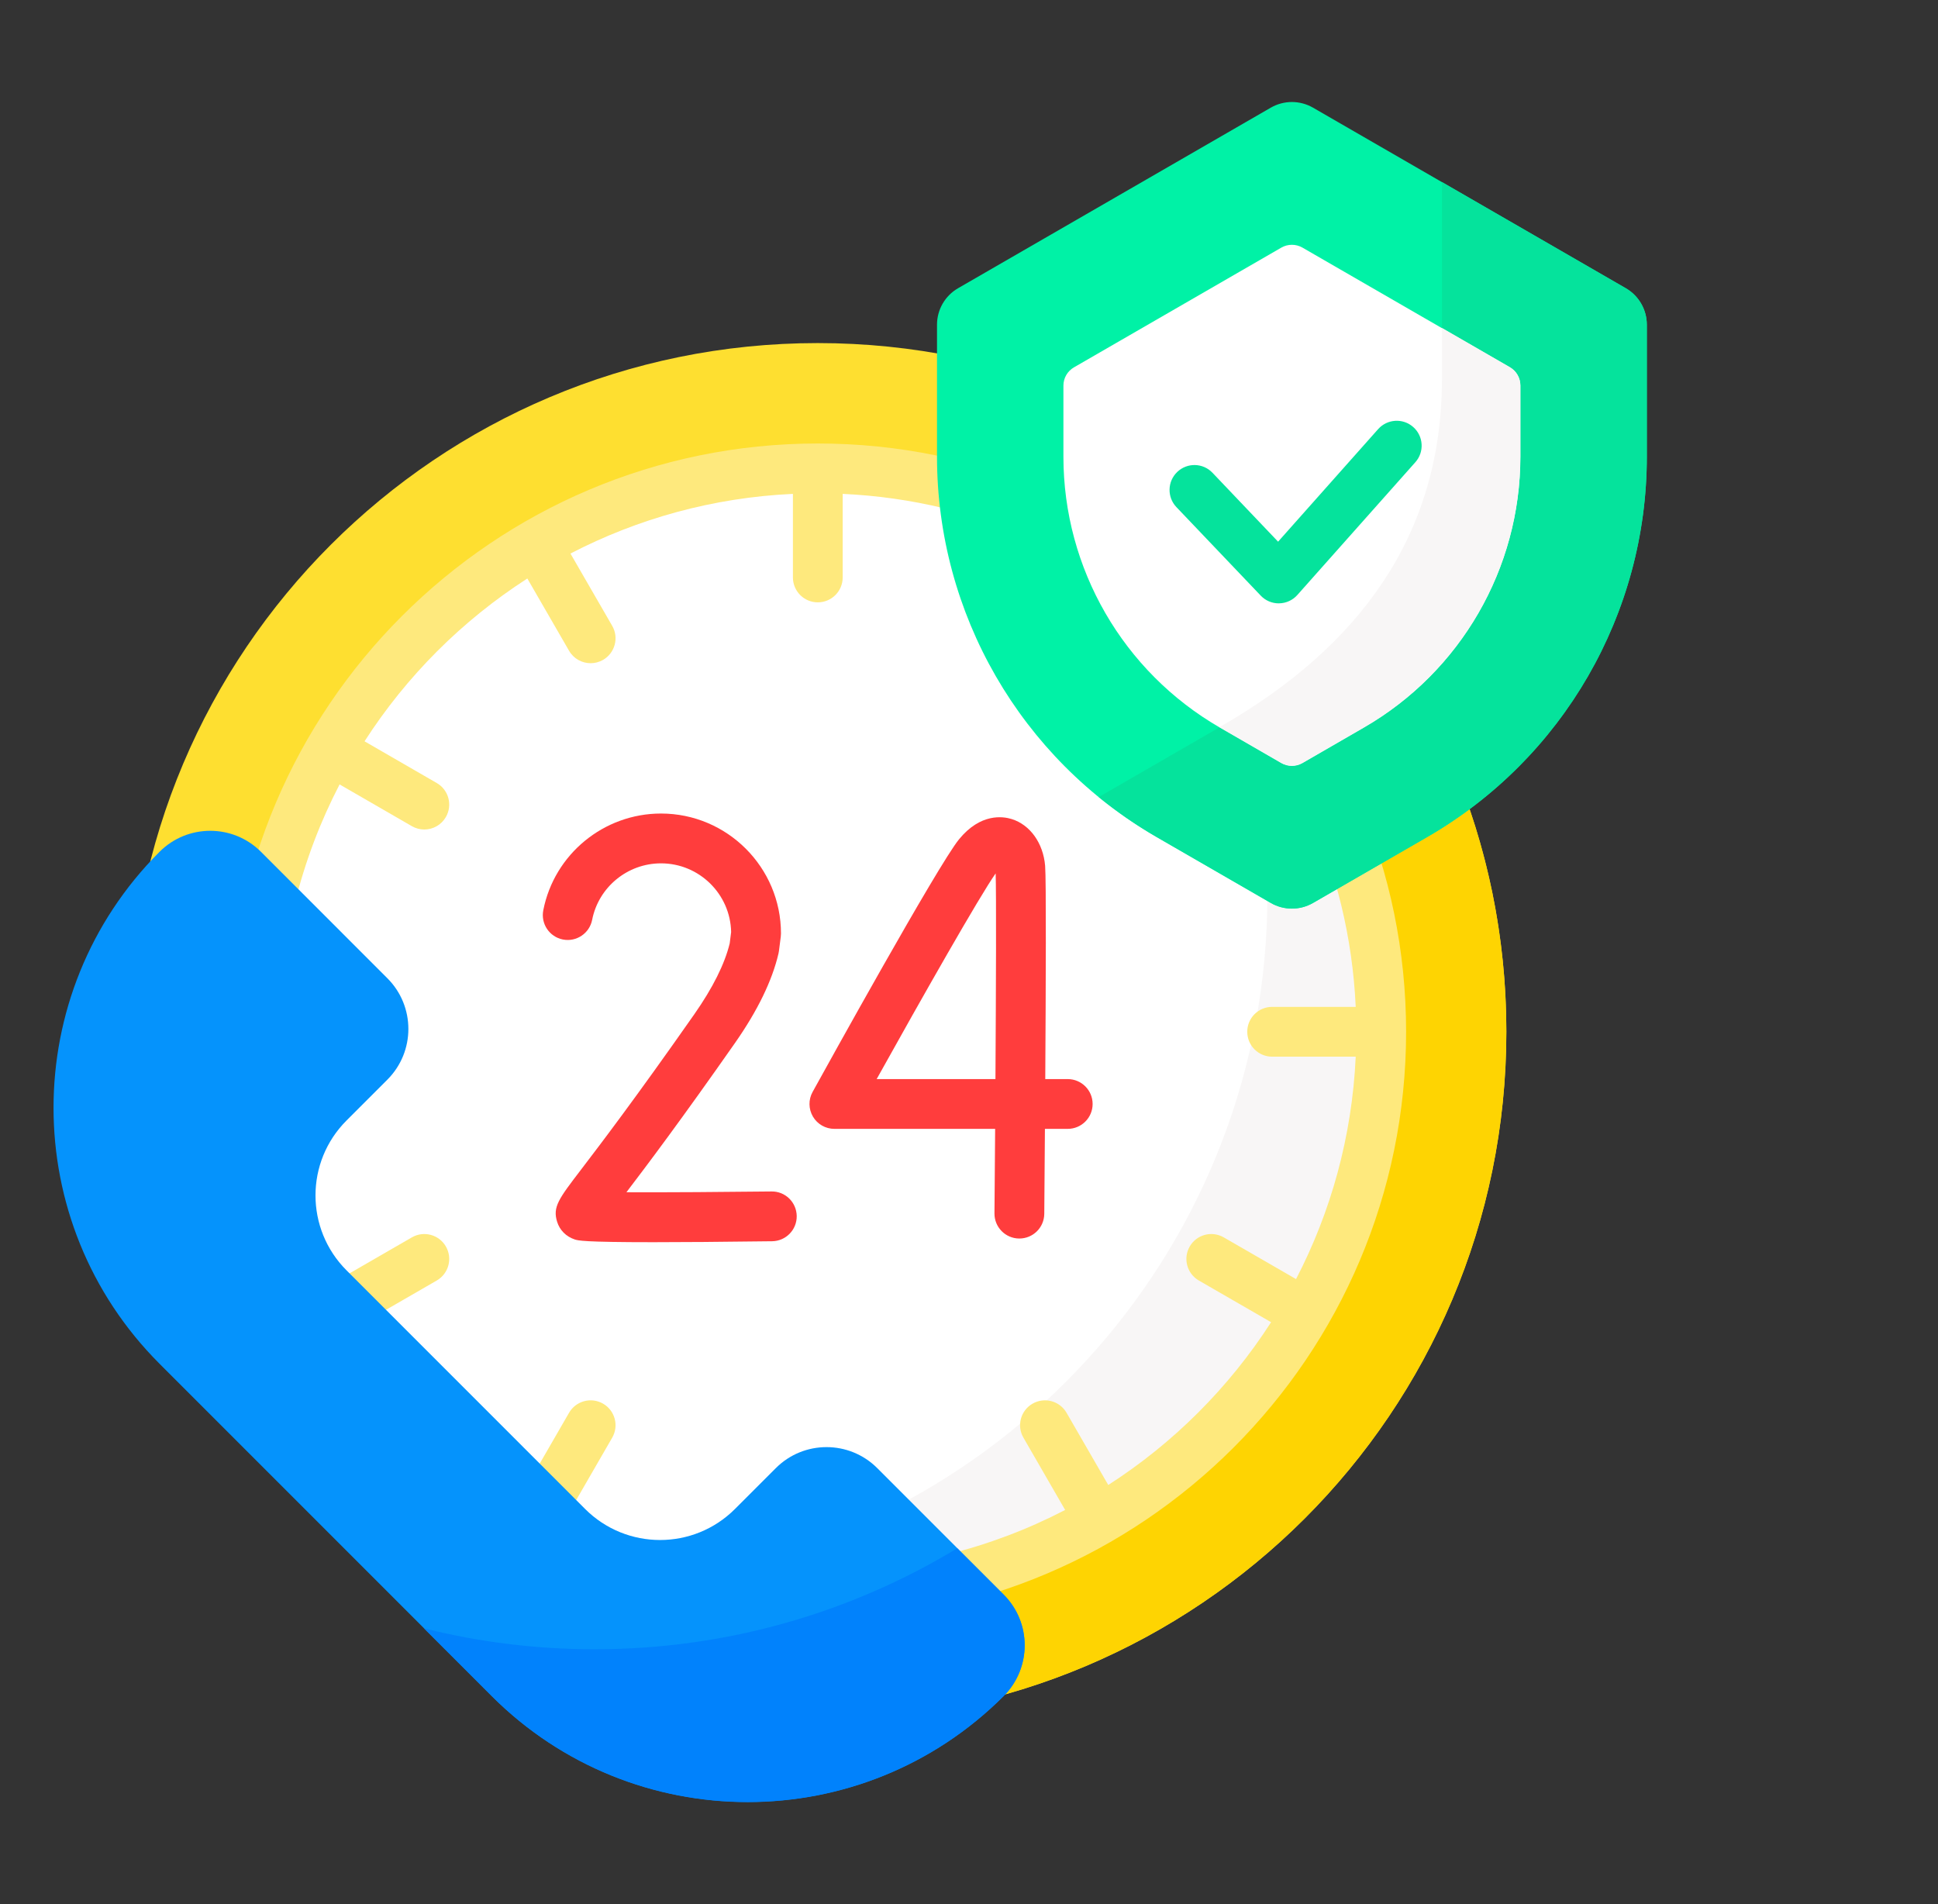 <svg width="57" height="56" viewBox="0 0 57 56" fill="none" xmlns="http://www.w3.org/2000/svg">
<rect x="0" y="0" width="57" height="56" fill="#333333" stroke="none"/>
<g clip-path="url(#clip0_5388_28360)">
<path d="M24.051 50.593C35.237 50.593 44.305 41.526 44.305 30.342C44.305 19.157 35.237 10.09 24.051 10.09C12.865 10.09 3.797 19.157 3.797 30.342C3.797 41.526 12.865 50.593 24.051 50.593Z" fill="#FEDF30"/>
<path d="M30.373 11.094C34.604 14.806 37.276 20.251 37.276 26.322C37.276 37.506 28.208 46.573 17.022 46.573C14.814 46.573 12.689 46.219 10.699 45.565C14.264 48.693 18.935 50.589 24.05 50.589C35.236 50.589 44.304 41.522 44.304 30.338C44.304 21.361 38.462 13.749 30.373 11.094Z" fill="#FED402"/>
<path d="M24.055 46.911C33.207 46.911 40.626 39.493 40.626 30.342C40.626 21.192 33.207 13.773 24.055 13.773C14.903 13.773 7.484 21.192 7.484 30.342C7.484 39.493 14.903 46.911 24.055 46.911Z" fill="white"/>
<path d="M35.754 18.613C36.734 20.991 37.276 23.595 37.276 26.327C37.276 36.546 29.706 44.996 19.867 46.379C21.203 46.726 22.605 46.912 24.051 46.912C33.202 46.912 40.621 39.494 40.621 30.343C40.621 25.76 38.761 21.613 35.754 18.613Z" fill="#F8F6F6"/>
<path d="M24.053 13.043C14.512 13.043 6.75 20.804 6.75 30.344C6.75 39.884 14.512 47.646 24.053 47.646C33.594 47.646 41.356 39.884 41.356 30.344C41.356 20.804 33.594 13.043 24.053 13.043ZM32.596 43.674L31.369 41.55C31.167 41.2 30.719 41.08 30.369 41.282C30.018 41.484 29.898 41.932 30.101 42.282L31.328 44.408C29.148 45.54 26.674 46.181 24.053 46.181C21.43 46.181 18.954 45.539 16.773 44.406C16.789 44.384 16.805 44.362 16.819 44.338L18.006 42.282C18.208 41.932 18.088 41.484 17.738 41.282C17.387 41.08 16.939 41.2 16.737 41.55L15.55 43.606C15.537 43.629 15.525 43.653 15.514 43.677C13.592 42.442 11.954 40.803 10.719 38.882C10.743 38.871 10.767 38.86 10.791 38.846L12.846 37.66C13.197 37.457 13.316 37.01 13.114 36.659C12.912 36.309 12.464 36.189 12.114 36.391L10.058 37.578C10.034 37.592 10.012 37.607 9.99 37.623C8.856 35.442 8.215 32.967 8.215 30.344C8.215 27.723 8.856 25.25 9.988 23.07L12.114 24.298C12.229 24.364 12.355 24.396 12.479 24.396C12.732 24.396 12.979 24.264 13.114 24.029C13.316 23.679 13.197 23.231 12.846 23.029L10.722 21.802C11.955 19.884 13.592 18.248 15.51 17.014L16.737 19.139C16.873 19.374 17.119 19.505 17.372 19.505C17.496 19.505 17.622 19.473 17.738 19.407C18.088 19.204 18.208 18.756 18.006 18.406L16.778 16.28C18.753 15.255 20.971 14.633 23.321 14.525V16.982C23.321 17.387 23.648 17.715 24.053 17.715C24.458 17.715 24.785 17.387 24.785 16.982V14.525C32.937 14.898 39.501 21.461 39.874 29.612H37.416C37.012 29.612 36.684 29.94 36.684 30.344C36.684 30.749 37.012 31.077 37.416 31.077H39.874C39.766 33.426 39.145 35.643 38.119 37.618L35.992 36.391C35.642 36.189 35.194 36.309 34.992 36.659C34.79 37.01 34.91 37.457 35.26 37.66L37.385 38.886C36.151 40.805 34.515 42.441 32.596 43.674Z" fill="#FEE97D"/>
<path d="M11.393 28.77L7.675 25.051C6.851 24.228 5.516 24.228 4.693 25.051C0.535 29.209 0.535 35.951 4.693 40.109L14.461 49.878C18.619 54.036 25.361 54.036 29.52 49.878C30.343 49.054 30.343 47.719 29.52 46.896L25.801 43.177C24.977 42.354 23.642 42.354 22.819 43.177L21.617 44.379C20.4 45.596 18.427 45.596 17.209 44.379L10.192 37.361C8.975 36.144 8.975 34.171 10.192 32.954L11.394 31.752C12.217 30.928 12.217 29.593 11.393 28.77Z" fill="#0593FC"/>
<path d="M28.155 45.535C25.043 47.42 21.392 48.505 17.488 48.505C15.757 48.505 14.076 48.291 12.469 47.889L14.462 49.882C18.62 54.04 25.362 54.04 29.52 49.882C30.343 49.058 30.343 47.723 29.52 46.9L28.155 45.535Z" fill="#0182FC"/>
<path d="M34.017 24.617C30.02 22.309 27.559 18.045 27.559 13.43V9.55C27.559 9.108 27.795 8.698 28.178 8.477L37.377 3.166C37.761 2.945 38.233 2.945 38.617 3.166L47.816 8.477C48.199 8.698 48.435 9.108 48.435 9.55V13.43C48.435 18.045 45.973 22.309 41.977 24.617L38.617 26.557C38.233 26.778 37.761 26.778 37.377 26.557L34.017 24.617Z" fill="#00F2A6"/>
<path d="M47.817 8.476L42.412 5.355V11.158C42.412 15.773 39.95 19.034 35.954 21.341L32.316 23.441C32.847 23.873 33.415 24.267 34.018 24.616L37.378 26.555C37.762 26.777 38.234 26.777 38.618 26.555L41.978 24.616C45.975 22.308 48.437 18.044 48.437 13.429V9.549C48.436 9.106 48.2 8.697 47.817 8.476Z" fill="#05E39C"/>
<path d="M35.877 21.397C33.031 19.754 31.277 16.718 31.277 13.431V11.341C31.277 11.119 31.395 10.915 31.587 10.804L37.687 7.282C37.879 7.172 38.115 7.172 38.307 7.282L44.407 10.804C44.599 10.915 44.717 11.119 44.717 11.341V13.431C44.717 16.718 42.963 19.754 40.117 21.397L38.307 22.443C38.115 22.553 37.879 22.553 37.687 22.443L35.877 21.397Z" fill="white"/>
<path d="M44.406 10.797L42.41 9.645V11.153C42.41 15.768 39.948 19.029 35.952 21.336L35.867 21.385C35.87 21.386 35.873 21.388 35.876 21.39L37.686 22.435C37.878 22.546 38.114 22.546 38.306 22.435L40.117 21.39C42.963 19.747 44.716 16.71 44.716 13.424V11.333C44.716 11.112 44.598 10.907 44.406 10.797Z" fill="#F8F6F6"/>
<path d="M29.982 36.425C29.98 36.425 29.977 36.425 29.975 36.425C29.571 36.422 29.246 36.091 29.249 35.687C29.256 34.92 29.262 34.071 29.269 33.2H24.541C24.282 33.2 24.042 33.064 23.91 32.84C23.779 32.617 23.774 32.341 23.9 32.114C24.275 31.434 27.583 25.45 28.206 24.685C28.839 23.909 29.5 24.009 29.754 24.088C30.297 24.256 30.683 24.796 30.739 25.463C30.772 25.859 30.76 29.015 30.743 31.736H31.403C31.808 31.736 32.136 32.064 32.136 32.468C32.136 32.873 31.808 33.2 31.403 33.2H30.733C30.725 34.437 30.716 35.407 30.714 35.699C30.71 36.102 30.383 36.425 29.982 36.425ZM25.784 31.736H29.278C29.295 28.957 29.304 26.298 29.284 25.687C28.823 26.335 27.106 29.36 25.784 31.736Z" fill="#FF3D3D"/>
<path d="M19.217 36.533C17.145 36.533 16.999 36.484 16.9 36.451C16.649 36.367 16.462 36.178 16.386 35.933C16.251 35.496 16.429 35.263 17.09 34.398C17.647 33.668 18.684 32.31 20.421 29.829C20.964 29.053 21.314 28.353 21.462 27.745L21.504 27.411C21.481 26.293 20.565 25.391 19.441 25.391C18.457 25.391 17.605 26.09 17.416 27.053C17.338 27.45 16.953 27.709 16.556 27.631C16.159 27.553 15.901 27.168 15.979 26.771C16.302 25.122 17.759 23.926 19.441 23.926C21.387 23.926 22.97 25.509 22.97 27.454C22.97 27.485 22.968 27.516 22.964 27.547L22.91 27.97C22.907 27.994 22.902 28.018 22.897 28.042C22.711 28.841 22.282 29.724 21.621 30.669C20.03 32.942 19.019 34.284 18.424 35.064C19.58 35.07 21.351 35.057 22.691 35.041C23.098 35.035 23.427 35.359 23.433 35.764C23.438 36.168 23.114 36.5 22.709 36.505C21.164 36.525 20.039 36.533 19.217 36.533Z" fill="#FF3D3D"/>
<path d="M37.61 17.745C37.41 17.745 37.218 17.663 37.08 17.517L34.6 14.914C34.322 14.621 34.333 14.158 34.626 13.879C34.919 13.6 35.382 13.611 35.661 13.904L37.591 15.931L40.533 12.621C40.802 12.319 41.265 12.291 41.567 12.56C41.87 12.829 41.897 13.292 41.628 13.594L38.157 17.499C38.021 17.652 37.827 17.741 37.623 17.744C37.618 17.745 37.614 17.745 37.61 17.745Z" fill="#05E39C"/>
</g>
<defs>
<clipPath id="clip0_5388_28360">
<rect width="50" height="50" fill="white" transform="translate(0 3)"/>
</clipPath>
</defs>
</svg>

